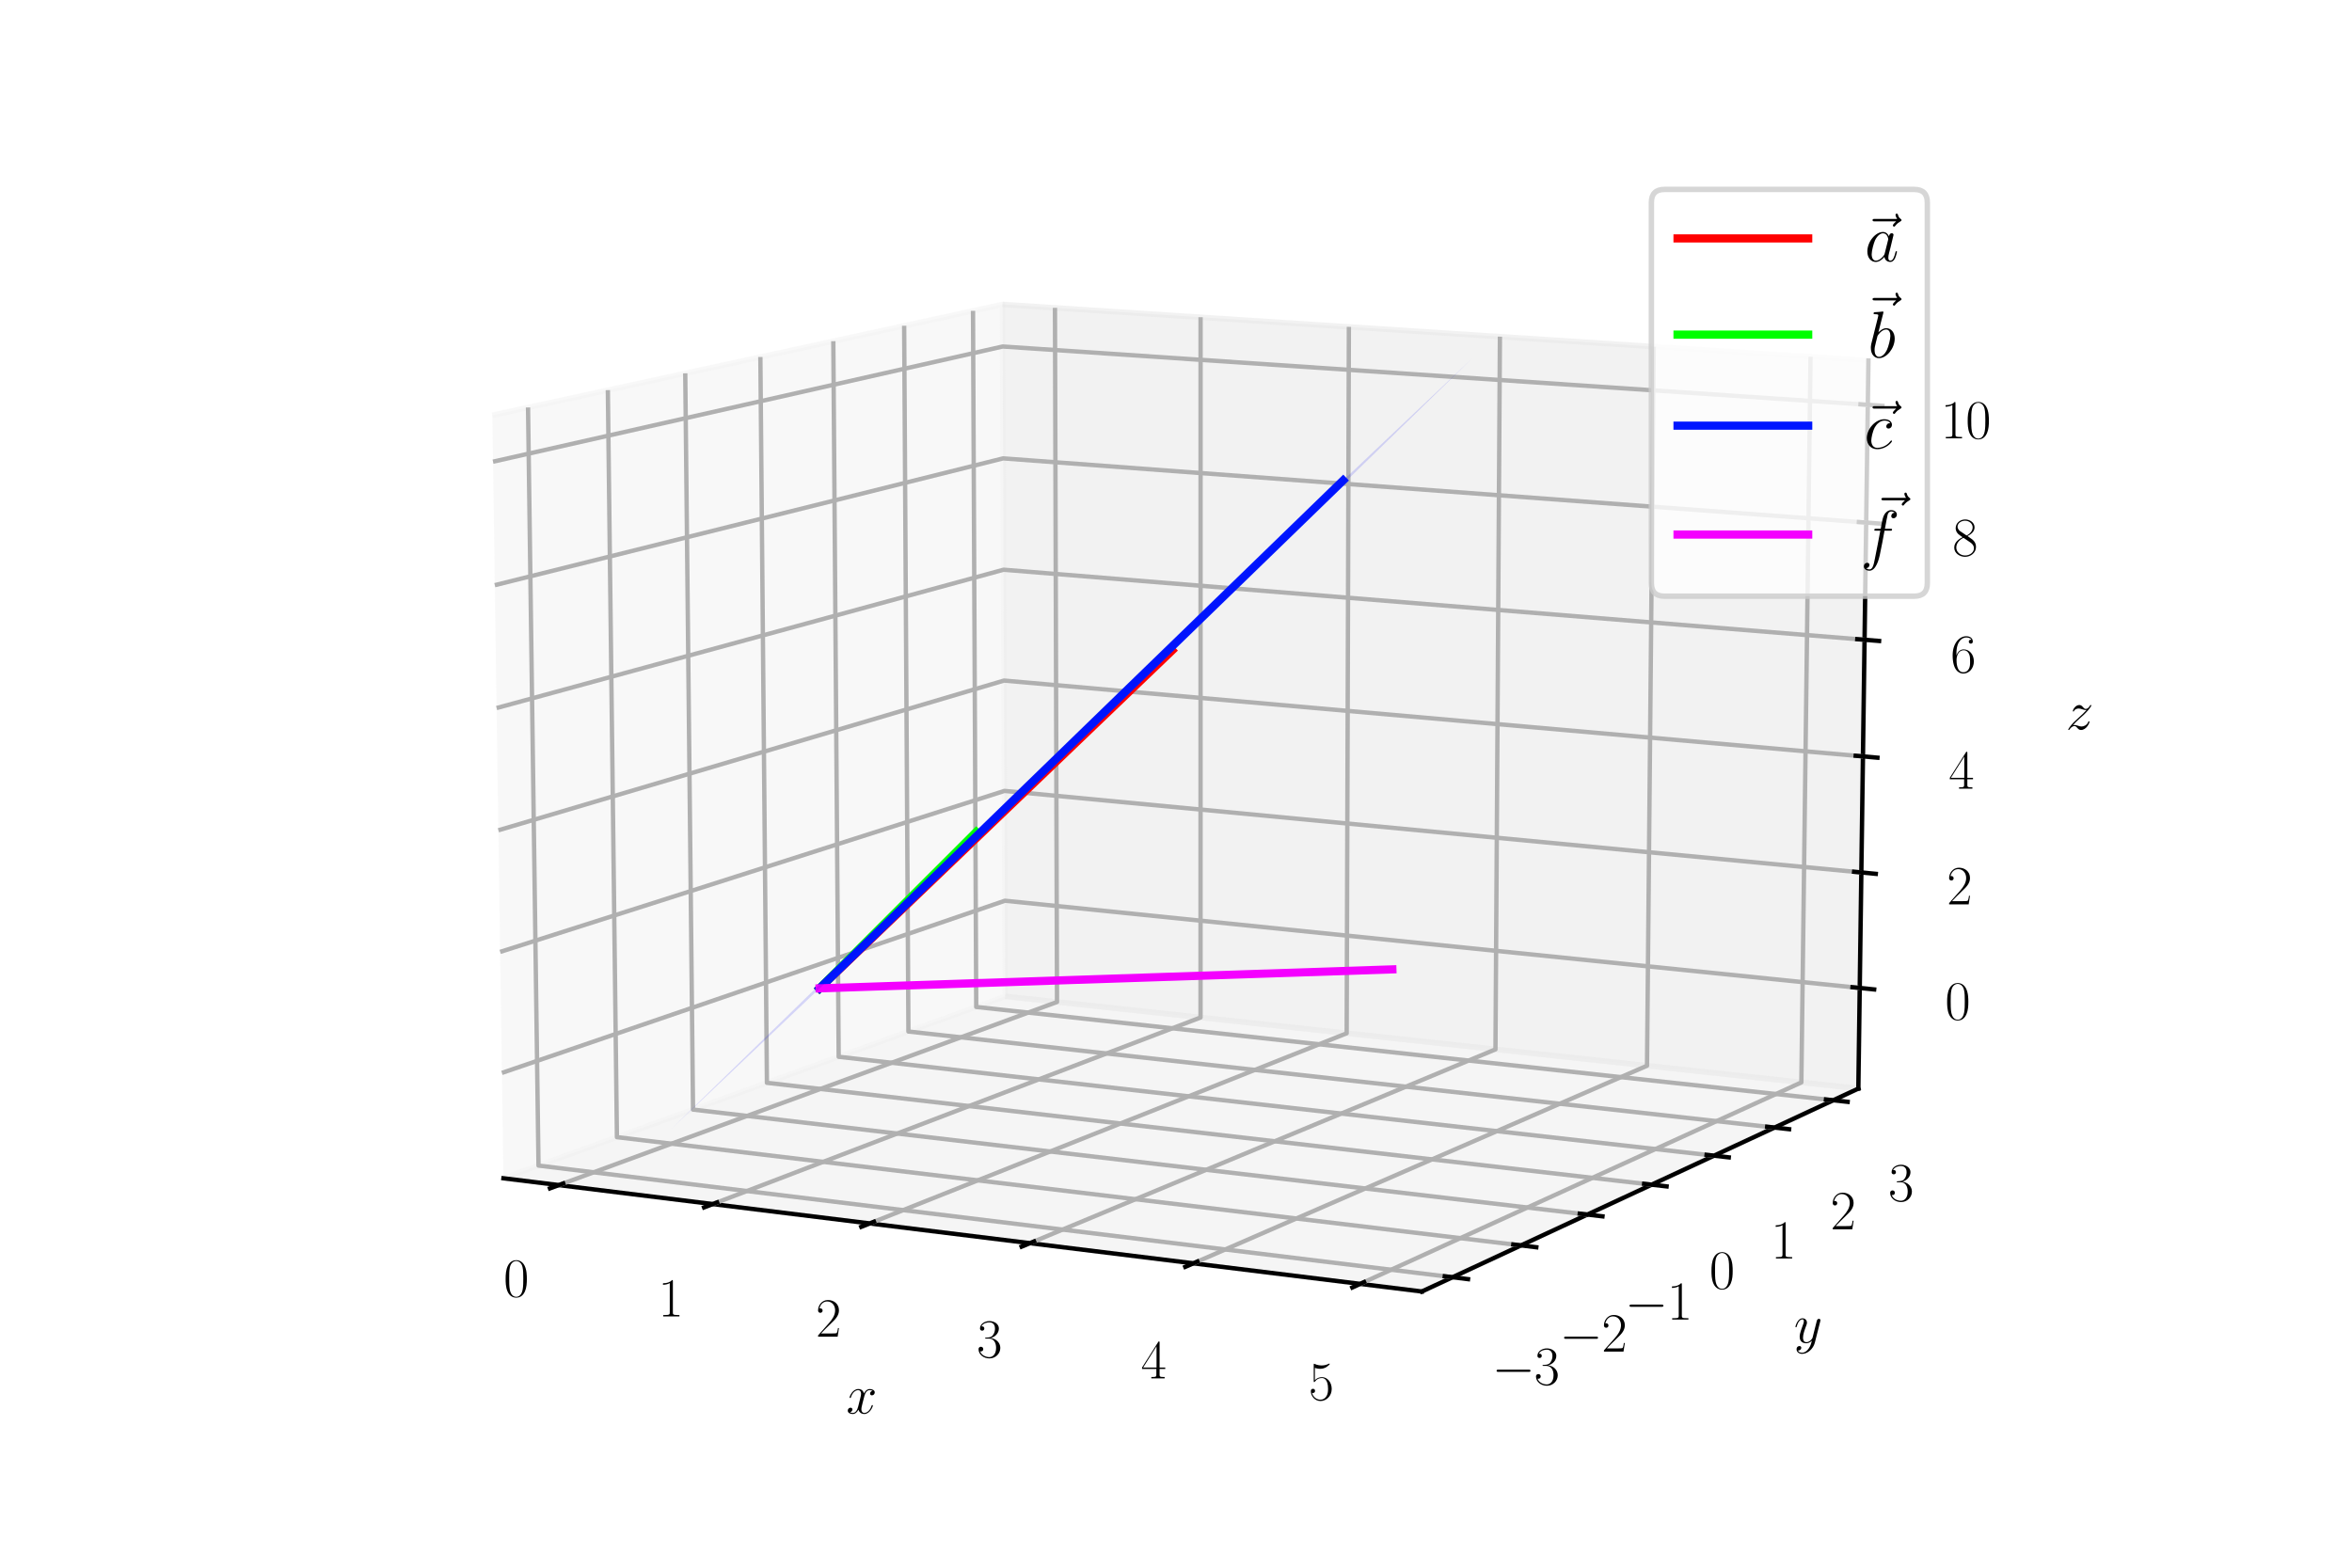 <?xml version="1.0" encoding="utf-8" standalone="no"?>
<!DOCTYPE svg PUBLIC "-//W3C//DTD SVG 1.1//EN"
  "http://www.w3.org/Graphics/SVG/1.1/DTD/svg11.dtd">
<svg xmlns:xlink="http://www.w3.org/1999/xlink" width="432pt" height="288pt" viewBox="0 0 432 288" xmlns="http://www.w3.org/2000/svg" version="1.1">
 <defs>
  <style type="text/css">*{stroke-linejoin: round; stroke-linecap: butt}</style>
 </defs>
 <g id="figure_1">
  <g id="patch_1">
   <path d="M 0 288 
L 432 288 
L 432 0 
L 0 0 
z
" style="fill: #ffffff"/>
  </g>
  <g id="patch_2">
   <path d="M 72 288 
L 360 288 
L 360 0 
L 72 0 
z
" style="fill: #ffffff"/>
  </g>
  <g id="pane3d_1">
   <g id="patch_3">
    <path d="M 92.471 216.462 
L 184.645 183.051 
L 184.135 55.925 
L 90.43 76.277 
" style="fill: #f2f2f2; opacity: 0.5; stroke: #f2f2f2; stroke-linejoin: miter"/>
   </g>
  </g>
  <g id="pane3d_2">
   <g id="patch_4">
    <path d="M 184.645 183.051 
L 341.328 199.982 
L 343.18 66.231 
L 184.135 55.925 
" style="fill: #e6e6e6; opacity: 0.5; stroke: #e6e6e6; stroke-linejoin: miter"/>
   </g>
  </g>
  <g id="pane3d_3">
   <g id="patch_5">
    <path d="M 92.471 216.462 
L 261.158 237.261 
L 341.328 199.982 
L 184.645 183.051 
" style="fill: #ececec; opacity: 0.5; stroke: #ececec; stroke-linejoin: miter"/>
   </g>
  </g>
  <g id="axis3d_1">
   <g id="line2d_1">
    <path d="M 92.471 216.462 
L 261.158 237.261 
" style="fill: none; stroke: #000000; stroke-width: 0.8; stroke-linecap: square"/>
   </g>
   <g id="text_1">
    <!-- $x$ -->
    <g transform="translate(155.425 259.667)scale(0.1 -0.1)">
     <defs>
      <path id="CMMI12-78" d="M 3034 2606 
C 2829 2567 2752 2414 2752 2293 
C 2752 2139 2874 2088 2963 2088 
C 3155 2088 3290 2254 3290 2427 
C 3290 2695 2982 2816 2714 2816 
C 2323 2816 2106 2433 2048 2312 
C 1901 2816 1504 2816 1389 2816 
C 736 2816 390 1980 390 1839 
C 390 1814 416 1782 461 1782 
C 512 1782 525 1820 538 1846 
C 755 2555 1184 2689 1370 2689 
C 1658 2689 1715 2420 1715 2267 
C 1715 2127 1677 1980 1600 1673 
L 1382 798 
C 1286 415 1101 64 762 64 
C 730 64 570 64 435 147 
C 666 192 717 383 717 460 
C 717 588 621 664 499 664 
C 346 664 179 530 179 326 
C 179 57 480 -64 755 -64 
C 1062 -64 1280 179 1414 441 
C 1517 64 1837 -64 2074 -64 
C 2726 -64 3072 773 3072 913 
C 3072 945 3046 971 3008 971 
C 2950 971 2944 939 2925 888 
C 2752 326 2381 64 2093 64 
C 1869 64 1747 230 1747 492 
C 1747 632 1773 734 1875 1156 
L 2099 2024 
C 2195 2408 2413 2689 2707 2689 
C 2720 2689 2899 2689 3034 2606 
z
" transform="scale(0.016)"/>
     </defs>
     <use xlink:href="#CMMI12-78" transform="scale(0.996)"/>
    </g>
   </g>
   <g id="Line3DCollection_1">
    <path d="M 102.641 217.716 
L 194.142 184.077 
L 193.768 56.55 
" style="fill: none; stroke: #b0b0b0; stroke-width: 0.8"/>
    <path d="M 130.913 221.202 
L 220.507 186.926 
L 220.516 58.283 
" style="fill: none; stroke: #b0b0b0; stroke-width: 0.8"/>
    <path d="M 159.75 224.758 
L 247.348 189.827 
L 247.754 60.048 
" style="fill: none; stroke: #b0b0b0; stroke-width: 0.8"/>
    <path d="M 189.17 228.385 
L 274.679 192.78 
L 275.496 61.845 
" style="fill: none; stroke: #b0b0b0; stroke-width: 0.8"/>
    <path d="M 219.19 232.087 
L 302.512 195.787 
L 303.756 63.676 
" style="fill: none; stroke: #b0b0b0; stroke-width: 0.8"/>
    <path d="M 249.83 235.864 
L 330.861 198.851 
L 332.548 65.542 
" style="fill: none; stroke: #b0b0b0; stroke-width: 0.8"/>
   </g>
   <g id="xtick_1">
    <g id="line2d_2">
     <path d="M 103.449 217.419 
L 101.019 218.312 
" style="fill: none; stroke: #000000; stroke-width: 0.8; stroke-linecap: square"/>
    </g>
    <g id="text_2">
     <!-- $\mathdefault{0}$ -->
     <g transform="translate(92.483 238.194)scale(0.1 -0.1)">
      <defs>
       <path id="CMR17-30" d="M 2688 2025 
C 2688 2416 2682 3080 2413 3591 
C 2176 4039 1798 4198 1466 4198 
C 1158 4198 768 4058 525 3597 
C 269 3118 243 2524 243 2025 
C 243 1661 250 1106 448 619 
C 723 -39 1216 -128 1466 -128 
C 1760 -128 2208 -7 2470 600 
C 2662 1042 2688 1559 2688 2025 
z
M 1466 -26 
C 1056 -26 813 325 723 812 
C 653 1188 653 1738 653 2096 
C 653 2588 653 2997 736 3387 
C 858 3929 1216 4096 1466 4096 
C 1728 4096 2067 3923 2189 3400 
C 2272 3036 2278 2607 2278 2096 
C 2278 1680 2278 1169 2202 792 
C 2067 95 1690 -26 1466 -26 
z
" transform="scale(0.016)"/>
      </defs>
      <use xlink:href="#CMR17-30" transform="scale(0.996)"/>
     </g>
    </g>
   </g>
   <g id="xtick_2">
    <g id="line2d_3">
     <path d="M 131.705 220.899 
L 129.324 221.81 
" style="fill: none; stroke: #000000; stroke-width: 0.8; stroke-linecap: square"/>
    </g>
    <g id="text_3">
     <!-- $\mathdefault{1}$ -->
     <g transform="translate(120.877 241.839)scale(0.1 -0.1)">
      <defs>
       <path id="CMR17-31" d="M 1702 4058 
C 1702 4192 1696 4192 1606 4192 
C 1357 3916 979 3827 621 3827 
C 602 3827 570 3827 563 3808 
C 557 3795 557 3782 557 3648 
C 755 3648 1088 3686 1344 3839 
L 1344 461 
C 1344 236 1331 160 781 160 
L 589 160 
L 589 0 
C 896 0 1216 0 1523 0 
C 1830 0 2150 0 2458 0 
L 2458 160 
L 2266 160 
C 1715 160 1702 230 1702 458 
L 1702 4058 
z
" transform="scale(0.016)"/>
      </defs>
      <use xlink:href="#CMR17-31" transform="scale(0.996)"/>
     </g>
    </g>
   </g>
   <g id="xtick_3">
    <g id="line2d_4">
     <path d="M 160.526 224.448 
L 158.195 225.378 
" style="fill: none; stroke: #000000; stroke-width: 0.8; stroke-linecap: square"/>
    </g>
    <g id="text_4">
     <!-- $\mathdefault{2}$ -->
     <g transform="translate(149.842 245.558)scale(0.1 -0.1)">
      <defs>
       <path id="CMR17-32" d="M 2669 989 
L 2554 989 
C 2490 536 2438 459 2413 420 
C 2381 369 1920 369 1830 369 
L 602 369 
C 832 619 1280 1072 1824 1597 
C 2214 1967 2669 2402 2669 3035 
C 2669 3790 2067 4224 1395 4224 
C 691 4224 262 3604 262 3030 
C 262 2780 448 2748 525 2748 
C 589 2748 781 2787 781 3010 
C 781 3207 614 3264 525 3264 
C 486 3264 448 3258 422 3245 
C 544 3790 915 4058 1306 4058 
C 1862 4058 2227 3617 2227 3035 
C 2227 2479 1901 2000 1536 1584 
L 262 146 
L 262 0 
L 2515 0 
L 2669 989 
z
" transform="scale(0.016)"/>
      </defs>
      <use xlink:href="#CMR17-32" transform="scale(0.996)"/>
     </g>
    </g>
   </g>
   <g id="xtick_4">
    <g id="line2d_5">
     <path d="M 189.928 228.07 
L 187.65 229.018 
" style="fill: none; stroke: #000000; stroke-width: 0.8; stroke-linecap: square"/>
    </g>
    <g id="text_5">
     <!-- $\mathdefault{3}$ -->
     <g transform="translate(179.397 249.353)scale(0.1 -0.1)">
      <defs>
       <path id="CMR17-33" d="M 1414 2157 
C 1984 2157 2234 1662 2234 1090 
C 2234 320 1824 25 1453 25 
C 1114 25 563 194 390 693 
C 422 680 454 680 486 680 
C 640 680 755 782 755 948 
C 755 1133 614 1216 486 1216 
C 378 1216 211 1165 211 926 
C 211 335 787 -128 1466 -128 
C 2176 -128 2720 430 2720 1085 
C 2720 1707 2208 2157 1600 2227 
C 2086 2328 2554 2756 2554 3329 
C 2554 3820 2048 4179 1472 4179 
C 890 4179 378 3829 378 3329 
C 378 3110 544 3072 627 3072 
C 762 3072 877 3155 877 3321 
C 877 3486 762 3569 627 3569 
C 602 3569 570 3569 544 3557 
C 730 3959 1235 4032 1459 4032 
C 1683 4032 2106 3925 2106 3320 
C 2106 3143 2080 2828 1862 2550 
C 1670 2304 1453 2304 1242 2284 
C 1210 2284 1062 2269 1037 2269 
C 992 2263 966 2257 966 2208 
C 966 2163 973 2157 1101 2157 
L 1414 2157 
z
" transform="scale(0.016)"/>
      </defs>
      <use xlink:href="#CMR17-33" transform="scale(0.996)"/>
     </g>
    </g>
   </g>
   <g id="xtick_5">
    <g id="line2d_6">
     <path d="M 219.93 231.765 
L 217.708 232.732 
" style="fill: none; stroke: #000000; stroke-width: 0.8; stroke-linecap: square"/>
    </g>
    <g id="text_6">
     <!-- $\mathdefault{4}$ -->
     <g transform="translate(209.559 253.225)scale(0.1 -0.1)">
      <defs>
       <path id="CMR17-34" d="M 2150 4122 
C 2150 4256 2144 4256 2029 4256 
L 128 1254 
L 128 1088 
L 1779 1088 
L 1779 457 
C 1779 224 1766 160 1318 160 
L 1197 160 
L 1197 0 
C 1402 0 1747 0 1965 0 
C 2182 0 2528 0 2733 0 
L 2733 160 
L 2611 160 
C 2163 160 2150 224 2150 457 
L 2150 1088 
L 2803 1088 
L 2803 1254 
L 2150 1254 
L 2150 4122 
z
M 1798 3703 
L 1798 1254 
L 256 1254 
L 1798 3703 
z
" transform="scale(0.016)"/>
      </defs>
      <use xlink:href="#CMR17-34" transform="scale(0.996)"/>
     </g>
    </g>
   </g>
   <g id="xtick_6">
    <g id="line2d_7">
     <path d="M 250.549 235.536 
L 248.387 236.523 
" style="fill: none; stroke: #000000; stroke-width: 0.8; stroke-linecap: square"/>
    </g>
    <g id="text_7">
     <!-- $\mathdefault{5}$ -->
     <g transform="translate(240.348 257.178)scale(0.1 -0.1)">
      <defs>
       <path id="CMR17-35" d="M 730 3692 
C 794 3666 1056 3584 1325 3584 
C 1920 3584 2246 3911 2432 4100 
C 2432 4157 2432 4192 2394 4192 
C 2387 4192 2374 4192 2323 4163 
C 2099 4058 1837 3973 1517 3973 
C 1325 3973 1037 3999 723 4139 
C 653 4171 640 4171 634 4171 
C 602 4171 595 4164 595 4037 
L 595 2203 
C 595 2089 595 2057 659 2057 
C 691 2057 704 2070 736 2114 
C 941 2401 1222 2522 1542 2522 
C 1766 2522 2246 2382 2246 1289 
C 2246 1085 2246 715 2054 421 
C 1894 159 1645 25 1370 25 
C 947 25 518 320 403 814 
C 429 807 480 795 506 795 
C 589 795 749 840 749 1038 
C 749 1210 627 1280 506 1280 
C 358 1280 262 1190 262 1011 
C 262 454 704 -128 1382 -128 
C 2042 -128 2669 440 2669 1264 
C 2669 2030 2170 2624 1549 2624 
C 1222 2624 947 2503 730 2274 
L 730 3692 
z
" transform="scale(0.016)"/>
      </defs>
      <use xlink:href="#CMR17-35" transform="scale(0.996)"/>
     </g>
    </g>
   </g>
  </g>
  <g id="axis3d_2">
   <g id="line2d_8">
    <path d="M 341.328 199.982 
L 261.158 237.261 
" style="fill: none; stroke: #000000; stroke-width: 0.8; stroke-linecap: square"/>
   </g>
   <g id="text_8">
    <!-- $y$ -->
    <g transform="translate(329.493 246.67)scale(0.1 -0.1)">
     <defs>
      <path id="CMMI12-79" d="M 1683 -700 
C 1510 -939 1261 -1152 947 -1152 
C 870 -1152 563 -1152 467 -889 
C 486 -895 518 -895 531 -895 
C 723 -895 851 -729 851 -582 
C 851 -435 730 -384 634 -384 
C 531 -384 307 -458 307 -759 
C 307 -1071 582 -1286 947 -1286 
C 1587 -1286 2234 -700 2413 6 
L 3040 2485 
C 3046 2517 3059 2556 3059 2594 
C 3059 2689 2982 2753 2886 2753 
C 2829 2753 2694 2727 2643 2535 
L 2170 658 
C 2138 543 2138 530 2086 460 
C 1958 281 1747 64 1440 64 
C 1082 64 1050 415 1050 588 
C 1050 952 1222 1443 1395 1903 
C 1466 2088 1504 2178 1504 2305 
C 1504 2574 1312 2816 998 2816 
C 410 2816 173 1890 173 1839 
C 173 1814 198 1782 243 1782 
C 301 1782 307 1807 333 1897 
C 486 2433 730 2689 979 2689 
C 1037 2689 1146 2689 1146 2478 
C 1146 2312 1075 2127 979 1884 
C 666 1047 666 837 666 683 
C 666 77 1101 -64 1421 -64 
C 1606 -64 1837 -6 2061 230 
L 2067 224 
C 1971 -147 1907 -392 1683 -700 
z
" transform="scale(0.016)"/>
     </defs>
     <use xlink:href="#CMMI12-79" transform="scale(0.996)"/>
    </g>
   </g>
   <g id="Line3DCollection_2">
    <path d="M 96.986 74.853 
L 98.91 214.128 
L 266.788 234.643 
" style="fill: none; stroke: #b0b0b0; stroke-width: 0.8"/>
    <path d="M 111.644 71.67 
L 113.313 208.907 
L 279.365 228.795 
" style="fill: none; stroke: #b0b0b0; stroke-width: 0.8"/>
    <path d="M 125.862 68.582 
L 127.291 203.841 
L 291.549 223.129 
" style="fill: none; stroke: #b0b0b0; stroke-width: 0.8"/>
    <path d="M 139.66 65.585 
L 140.862 198.922 
L 303.359 217.637 
" style="fill: none; stroke: #b0b0b0; stroke-width: 0.8"/>
    <path d="M 153.057 62.675 
L 154.044 194.143 
L 314.812 212.312 
" style="fill: none; stroke: #b0b0b0; stroke-width: 0.8"/>
    <path d="M 166.07 59.849 
L 166.853 189.5 
L 325.923 207.145 
" style="fill: none; stroke: #b0b0b0; stroke-width: 0.8"/>
    <path d="M 178.715 57.103 
L 179.306 184.987 
L 336.708 202.13 
" style="fill: none; stroke: #b0b0b0; stroke-width: 0.8"/>
   </g>
   <g id="xtick_7">
    <g id="line2d_9">
     <path d="M 265.367 234.469 
L 269.635 234.991 
" style="fill: none; stroke: #000000; stroke-width: 0.8; stroke-linecap: square"/>
    </g>
    <g id="text_9">
     <!-- $\mathdefault{−3}$ -->
     <g transform="translate(274.036 254.371)scale(0.1 -0.1)">
      <defs>
       <path id="CMSY10-0" d="M 4218 1472 
C 4326 1472 4442 1472 4442 1600 
C 4442 1728 4326 1728 4218 1728 
L 755 1728 
C 646 1728 531 1728 531 1600 
C 531 1472 646 1472 755 1472 
L 4218 1472 
z
" transform="scale(0.016)"/>
      </defs>
      <use xlink:href="#CMSY10-0" transform="scale(0.996)"/>
      <use xlink:href="#CMR17-33" transform="translate(77.487 0)scale(0.996)"/>
     </g>
    </g>
   </g>
   <g id="xtick_8">
    <g id="line2d_10">
     <path d="M 277.96 228.626 
L 282.178 229.132 
" style="fill: none; stroke: #000000; stroke-width: 0.8; stroke-linecap: square"/>
    </g>
    <g id="text_10">
     <!-- $\mathdefault{−2}$ -->
     <g transform="translate(286.437 248.301)scale(0.1 -0.1)">
      <use xlink:href="#CMSY10-0" transform="scale(0.996)"/>
      <use xlink:href="#CMR17-32" transform="translate(77.487 0)scale(0.996)"/>
     </g>
    </g>
   </g>
   <g id="xtick_9">
    <g id="line2d_11">
     <path d="M 290.161 222.966 
L 294.33 223.455 
" style="fill: none; stroke: #000000; stroke-width: 0.8; stroke-linecap: square"/>
    </g>
    <g id="text_11">
     <!-- $\mathdefault{−1}$ -->
     <g transform="translate(298.449 242.42)scale(0.1 -0.1)">
      <use xlink:href="#CMSY10-0" transform="scale(0.996)"/>
      <use xlink:href="#CMR17-31" transform="translate(77.487 0)scale(0.996)"/>
     </g>
    </g>
   </g>
   <g id="xtick_10">
    <g id="line2d_12">
     <path d="M 301.987 217.479 
L 306.108 217.954 
" style="fill: none; stroke: #000000; stroke-width: 0.8; stroke-linecap: square"/>
    </g>
    <g id="text_12">
     <!-- $\mathdefault{0}$ -->
     <g transform="translate(313.966 236.721)scale(0.1 -0.1)">
      <use xlink:href="#CMR17-30" transform="scale(0.996)"/>
     </g>
    </g>
   </g>
   <g id="xtick_11">
    <g id="line2d_13">
     <path d="M 313.455 212.158 
L 317.529 212.619 
" style="fill: none; stroke: #000000; stroke-width: 0.8; stroke-linecap: square"/>
    </g>
    <g id="text_13">
     <!-- $\mathdefault{1}$ -->
     <g transform="translate(325.255 231.194)scale(0.1 -0.1)">
      <use xlink:href="#CMR17-31" transform="scale(0.996)"/>
     </g>
    </g>
   </g>
   <g id="xtick_12">
    <g id="line2d_14">
     <path d="M 324.582 206.996 
L 328.61 207.443 
" style="fill: none; stroke: #000000; stroke-width: 0.8; stroke-linecap: square"/>
    </g>
    <g id="text_14">
     <!-- $\mathdefault{2}$ -->
     <g transform="translate(336.206 225.833)scale(0.1 -0.1)">
      <use xlink:href="#CMR17-32" transform="scale(0.996)"/>
     </g>
    </g>
   </g>
   <g id="xtick_13">
    <g id="line2d_15">
     <path d="M 335.382 201.985 
L 339.364 202.419 
" style="fill: none; stroke: #000000; stroke-width: 0.8; stroke-linecap: square"/>
    </g>
    <g id="text_15">
     <!-- $\mathdefault{3}$ -->
     <g transform="translate(346.835 220.63)scale(0.1 -0.1)">
      <use xlink:href="#CMR17-33" transform="scale(0.996)"/>
     </g>
    </g>
   </g>
  </g>
  <g id="axis3d_3">
   <g id="line2d_16">
    <path d="M 341.328 199.982 
L 343.18 66.231 
" style="fill: none; stroke: #000000; stroke-width: 0.8; stroke-linecap: square"/>
   </g>
   <g id="text_16">
    <!-- $z$ -->
    <g transform="translate(379.439 134.006)scale(0.1 -0.1)">
     <defs>
      <path id="CMMI12-7a" d="M 813 486 
C 1088 803 1312 1004 1632 1296 
C 2016 1632 2182 1793 2272 1891 
C 2720 2338 2944 2713 2944 2764 
C 2944 2816 2893 2816 2880 2816 
C 2835 2816 2822 2793 2790 2750 
C 2630 2494 2477 2367 2310 2367 
C 2176 2367 2106 2421 1984 2565 
C 1850 2715 1741 2816 1555 2816 
C 1088 2816 806 2257 806 2128 
C 806 2108 813 2068 870 2068 
C 922 2068 928 2091 947 2133 
C 1056 2372 1363 2414 1485 2414 
C 1619 2414 1747 2376 1882 2327 
C 2125 2240 2227 2240 2291 2240 
C 2336 2240 2362 2240 2394 2246 
C 2182 1994 1837 1683 1549 1418 
L 902 816 
C 512 415 275 33 275 -12 
C 275 -51 307 -64 346 -64 
C 384 -64 390 -57 435 14 
C 538 163 742 384 979 384 
C 1114 384 1178 342 1306 193 
C 1427 61 1536 -64 1741 -64 
C 2368 -64 2726 732 2726 876 
C 2726 903 2720 942 2656 942 
C 2605 942 2598 917 2579 855 
C 2438 488 2061 338 1811 338 
C 1677 338 1549 376 1414 425 
C 1158 512 1088 512 1005 512 
C 941 512 870 512 813 486 
z
" transform="scale(0.016)"/>
     </defs>
     <use xlink:href="#CMMI12-7a" transform="scale(0.996)"/>
    </g>
   </g>
   <g id="Line3DCollection_3">
    <path d="M 341.584 181.499 
L 184.575 165.472 
L 92.189 197.103 
" style="fill: none; stroke: #b0b0b0; stroke-width: 0.8"/>
    <path d="M 341.878 160.28 
L 184.494 145.296 
L 91.865 174.873 
" style="fill: none; stroke: #b0b0b0; stroke-width: 0.8"/>
    <path d="M 342.173 138.959 
L 184.412 125.027 
L 91.54 152.53 
" style="fill: none; stroke: #b0b0b0; stroke-width: 0.8"/>
    <path d="M 342.47 117.534 
L 184.331 104.664 
L 91.213 130.073 
" style="fill: none; stroke: #b0b0b0; stroke-width: 0.8"/>
    <path d="M 342.768 96.005 
L 184.249 84.208 
L 90.884 107.502 
" style="fill: none; stroke: #b0b0b0; stroke-width: 0.8"/>
    <path d="M 343.067 74.371 
L 184.166 63.657 
L 90.554 84.815 
" style="fill: none; stroke: #b0b0b0; stroke-width: 0.8"/>
   </g>
   <g id="xtick_14">
    <g id="line2d_17">
     <path d="M 340.261 181.364 
L 344.232 181.769 
" style="fill: none; stroke: #000000; stroke-width: 0.8; stroke-linecap: square"/>
    </g>
    <g id="text_17">
     <!-- $\mathdefault{0}$ -->
     <g transform="translate(357.248 187.282)scale(0.1 -0.1)">
      <use xlink:href="#CMR17-30" transform="scale(0.996)"/>
     </g>
    </g>
   </g>
   <g id="xtick_15">
    <g id="line2d_18">
     <path d="M 340.552 160.154 
L 344.533 160.533 
" style="fill: none; stroke: #000000; stroke-width: 0.8; stroke-linecap: square"/>
    </g>
    <g id="text_18">
     <!-- $\mathdefault{2}$ -->
     <g transform="translate(357.584 166.137)scale(0.1 -0.1)">
      <use xlink:href="#CMR17-32" transform="scale(0.996)"/>
     </g>
    </g>
   </g>
   <g id="xtick_16">
    <g id="line2d_19">
     <path d="M 340.844 138.841 
L 344.835 139.194 
" style="fill: none; stroke: #000000; stroke-width: 0.8; stroke-linecap: square"/>
    </g>
    <g id="text_19">
     <!-- $\mathdefault{4}$ -->
     <g transform="translate(357.922 144.89)scale(0.1 -0.1)">
      <use xlink:href="#CMR17-34" transform="scale(0.996)"/>
     </g>
    </g>
   </g>
   <g id="xtick_17">
    <g id="line2d_20">
     <path d="M 341.137 117.425 
L 345.138 117.751 
" style="fill: none; stroke: #000000; stroke-width: 0.8; stroke-linecap: square"/>
    </g>
    <g id="text_20">
     <!-- $\mathdefault{6}$ -->
     <g transform="translate(358.262 123.54)scale(0.1 -0.1)">
      <defs>
       <path id="CMR17-36" d="M 678 2176 
C 678 3690 1395 4032 1811 4032 
C 1946 4032 2272 4009 2400 3776 
C 2298 3776 2106 3776 2106 3553 
C 2106 3381 2246 3323 2336 3323 
C 2394 3323 2566 3348 2566 3560 
C 2566 3954 2246 4179 1805 4179 
C 1043 4179 243 3390 243 1984 
C 243 253 966 -128 1478 -128 
C 2099 -128 2688 427 2688 1283 
C 2688 2081 2170 2662 1517 2662 
C 1126 2662 838 2407 678 1960 
L 678 2176 
z
M 1478 25 
C 691 25 691 1200 691 1436 
C 691 1896 909 2560 1504 2560 
C 1613 2560 1926 2560 2138 2120 
C 2253 1870 2253 1609 2253 1289 
C 2253 944 2253 690 2118 434 
C 1978 171 1773 25 1478 25 
z
" transform="scale(0.016)"/>
      </defs>
      <use xlink:href="#CMR17-36" transform="scale(0.996)"/>
     </g>
    </g>
   </g>
   <g id="xtick_18">
    <g id="line2d_21">
     <path d="M 341.432 95.905 
L 345.443 96.204 
" style="fill: none; stroke: #000000; stroke-width: 0.8; stroke-linecap: square"/>
    </g>
    <g id="text_21">
     <!-- $\mathdefault{8}$ -->
     <g transform="translate(358.604 102.087)scale(0.1 -0.1)">
      <defs>
       <path id="CMR17-38" d="M 1741 2264 
C 2144 2467 2554 2773 2554 3263 
C 2554 3841 1990 4179 1472 4179 
C 890 4179 378 3759 378 3180 
C 378 3021 416 2747 666 2505 
C 730 2442 998 2251 1171 2130 
C 883 1983 211 1634 211 934 
C 211 279 838 -128 1459 -128 
C 2144 -128 2720 362 2720 1010 
C 2720 1590 2330 1857 2074 2029 
L 1741 2264 
z
M 902 2822 
C 851 2854 595 3051 595 3351 
C 595 3739 998 4032 1459 4032 
C 1965 4032 2336 3676 2336 3262 
C 2336 2669 1670 2331 1638 2331 
C 1632 2331 1626 2331 1574 2370 
L 902 2822 
z
M 2080 1519 
C 2176 1449 2483 1240 2483 851 
C 2483 381 2010 25 1472 25 
C 890 25 448 438 448 940 
C 448 1443 838 1862 1280 2060 
L 2080 1519 
z
" transform="scale(0.016)"/>
      </defs>
      <use xlink:href="#CMR17-38" transform="scale(0.996)"/>
     </g>
    </g>
   </g>
   <g id="xtick_19">
    <g id="line2d_22">
     <path d="M 341.728 74.28 
L 345.75 74.551 
" style="fill: none; stroke: #000000; stroke-width: 0.8; stroke-linecap: square"/>
    </g>
    <g id="text_22">
     <!-- $\mathdefault{10}$ -->
     <g transform="translate(356.456 80.529)scale(0.1 -0.1)">
      <use xlink:href="#CMR17-31" transform="scale(0.996)"/>
      <use xlink:href="#CMR17-30" transform="translate(45.69 0)scale(0.996)"/>
     </g>
    </g>
   </g>
  </g>
  <g id="axes_1">
   <g id="line2d_23">
    <path d="M 150.54 181.567 
L 215.287 119.493 
" clip-path="url(#p5959359824)" style="fill: none; stroke: #ff0000; stroke-width: 1.5; stroke-linecap: square"/>
   </g>
   <g id="line2d_24">
    <path d="M 150.54 181.567 
L 179.298 152.846 
" clip-path="url(#p5959359824)" style="fill: none; stroke: #00ff00; stroke-width: 1.5; stroke-linecap: square"/>
   </g>
   <g id="line2d_25">
    <path d="M 150.54 181.567 
L 246.703 88.257 
" clip-path="url(#p5959359824)" style="fill: none; stroke: #0016ff; stroke-width: 1.5; stroke-linecap: square"/>
   </g>
   <g id="line2d_26">
    <path d="M 150.54 181.567 
L 255.744 178.083 
" clip-path="url(#p5959359824)" style="fill: none; stroke: #f400ff; stroke-width: 1.5; stroke-linecap: square"/>
   </g>
   <g id="Poly3DCollection_1">
    <path d="M 182.55 151.208 
L 195.813 138.295 
L 201.912 132.514 
L 188.699 145.376 
z
" clip-path="url(#p5959359824)" style="fill: #0000f5; fill-opacity: 0.15"/>
    <path d="M 195.813 138.295 
L 209.241 125.223 
L 215.287 119.493 
L 201.912 132.514 
z
" clip-path="url(#p5959359824)" style="fill: #0000f5; fill-opacity: 0.15"/>
    <path d="M 176.319 157.117 
L 189.633 144.155 
L 195.813 138.295 
L 182.55 151.208 
z
" clip-path="url(#p5959359824)" style="fill: #0000f5; fill-opacity: 0.15"/>
    <path d="M 209.241 125.223 
L 222.835 111.988 
L 228.828 106.312 
L 215.287 119.493 
z
" clip-path="url(#p5959359824)" style="fill: #0000f5; fill-opacity: 0.15"/>
    <path d="M 189.633 144.155 
L 203.112 131.031 
L 209.241 125.223 
L 195.813 138.295 
z
" clip-path="url(#p5959359824)" style="fill: #0000f5; fill-opacity: 0.15"/>
    <path d="M 170.004 163.106 
L 183.369 150.094 
L 189.633 144.155 
L 176.319 157.117 
z
" clip-path="url(#p5959359824)" style="fill: #0000f5; fill-opacity: 0.15"/>
    <path d="M 222.835 111.988 
L 236.6 98.588 
L 242.537 92.966 
L 228.828 106.312 
z
" clip-path="url(#p5959359824)" style="fill: #0000f5; fill-opacity: 0.15"/>
    <path d="M 203.112 131.031 
L 216.761 117.742 
L 222.835 111.988 
L 209.241 125.223 
z
" clip-path="url(#p5959359824)" style="fill: #0000f5; fill-opacity: 0.15"/>
    <path d="M 183.369 150.094 
L 196.901 136.918 
L 203.112 131.031 
L 189.633 144.155 
z
" clip-path="url(#p5959359824)" style="fill: #0000f5; fill-opacity: 0.15"/>
    <path d="M 163.604 169.177 
L 177.019 156.113 
L 183.369 150.094 
L 170.004 163.106 
z
" clip-path="url(#p5959359824)" style="fill: #0000f5; fill-opacity: 0.15"/>
    <path d="M 236.6 98.588 
L 250.538 85.018 
L 256.418 79.453 
L 242.537 92.966 
z
" clip-path="url(#p5959359824)" style="fill: #0000f5; fill-opacity: 0.15"/>
    <path d="M 216.761 117.742 
L 230.582 104.286 
L 236.6 98.588 
L 222.835 111.988 
z
" clip-path="url(#p5959359824)" style="fill: #0000f5; fill-opacity: 0.15"/>
    <path d="M 196.901 136.918 
L 210.604 123.575 
L 216.761 117.742 
L 203.112 131.031 
z
" clip-path="url(#p5959359824)" style="fill: #0000f5; fill-opacity: 0.15"/>
    <path d="M 177.019 156.113 
L 190.604 142.885 
L 196.901 136.918 
L 183.369 150.094 
z
" clip-path="url(#p5959359824)" style="fill: #0000f5; fill-opacity: 0.15"/>
    <path d="M 157.117 175.329 
L 170.583 162.215 
L 177.019 156.113 
L 163.604 169.177 
z
" clip-path="url(#p5959359824)" style="fill: #0000f5; fill-opacity: 0.15"/>
    <path d="M 250.538 85.018 
L 264.654 71.276 
L 270.474 65.77 
L 256.418 79.453 
z
" clip-path="url(#p5959359824)" style="fill: #0000f5; fill-opacity: 0.15"/>
    <path d="M 230.582 104.286 
L 244.578 90.659 
L 250.538 85.018 
L 236.6 98.588 
z
" clip-path="url(#p5959359824)" style="fill: #0000f5; fill-opacity: 0.15"/>
    <path d="M 210.604 123.575 
L 224.481 110.063 
L 230.582 104.286 
L 216.761 117.742 
z
" clip-path="url(#p5959359824)" style="fill: #0000f5; fill-opacity: 0.15"/>
    <path d="M 190.604 142.885 
L 204.361 129.488 
L 210.604 123.575 
L 196.901 136.918 
z
" clip-path="url(#p5959359824)" style="fill: #0000f5; fill-opacity: 0.15"/>
    <path d="M 170.583 162.215 
L 184.22 148.934 
L 190.604 142.885 
L 177.019 156.113 
z
" clip-path="url(#p5959359824)" style="fill: #0000f5; fill-opacity: 0.15"/>
    <path d="M 150.54 181.567 
L 164.058 168.402 
L 170.583 162.215 
L 157.117 175.329 
z
" clip-path="url(#p5959359824)" style="fill: #0000f5; fill-opacity: 0.15"/>
    <path d="M 244.578 90.659 
L 258.753 76.858 
L 264.654 71.276 
L 250.538 85.018 
z
" clip-path="url(#p5959359824)" style="fill: #0000f5; fill-opacity: 0.15"/>
    <path d="M 224.481 110.063 
L 238.535 96.379 
L 244.578 90.659 
L 230.582 104.286 
z
" clip-path="url(#p5959359824)" style="fill: #0000f5; fill-opacity: 0.15"/>
    <path d="M 204.361 129.488 
L 218.295 115.921 
L 224.481 110.063 
L 210.604 123.575 
z
" clip-path="url(#p5959359824)" style="fill: #0000f5; fill-opacity: 0.15"/>
    <path d="M 184.22 148.934 
L 198.032 135.484 
L 204.361 129.488 
L 190.604 142.885 
z
" clip-path="url(#p5959359824)" style="fill: #0000f5; fill-opacity: 0.15"/>
    <path d="M 164.058 168.402 
L 177.748 155.068 
L 184.22 148.934 
L 170.583 162.215 
z
" clip-path="url(#p5959359824)" style="fill: #0000f5; fill-opacity: 0.15"/>
    <path d="M 143.873 187.89 
L 157.442 174.674 
L 164.058 168.402 
L 150.54 181.567 
z
" clip-path="url(#p5959359824)" style="fill: #0000f5; fill-opacity: 0.15"/>
    <path d="M 238.535 96.379 
L 252.77 82.518 
L 258.753 76.858 
L 244.578 90.659 
z
" clip-path="url(#p5959359824)" style="fill: #0000f5; fill-opacity: 0.15"/>
    <path d="M 218.295 115.921 
L 232.407 102.178 
L 238.535 96.379 
L 224.481 110.063 
z
" clip-path="url(#p5959359824)" style="fill: #0000f5; fill-opacity: 0.15"/>
    <path d="M 198.032 135.484 
L 212.022 121.86 
L 218.295 115.921 
L 204.361 129.488 
z
" clip-path="url(#p5959359824)" style="fill: #0000f5; fill-opacity: 0.15"/>
    <path d="M 177.748 155.068 
L 191.615 141.563 
L 198.032 135.484 
L 184.22 148.934 
z
" clip-path="url(#p5959359824)" style="fill: #0000f5; fill-opacity: 0.15"/>
    <path d="M 157.442 174.674 
L 171.185 161.288 
L 177.748 155.068 
L 164.058 168.402 
z
" clip-path="url(#p5959359824)" style="fill: #0000f5; fill-opacity: 0.15"/>
    <path d="M 137.113 194.301 
L 150.733 181.034 
L 157.442 174.674 
L 143.873 187.89 
z
" clip-path="url(#p5959359824)" style="fill: #0000f5; fill-opacity: 0.15"/>
    <path d="M 232.407 102.178 
L 246.703 88.257 
L 252.77 82.518 
L 238.535 96.379 
z
" clip-path="url(#p5959359824)" style="fill: #0000f5; fill-opacity: 0.15"/>
    <path d="M 212.022 121.86 
L 226.194 108.059 
L 232.407 102.178 
L 218.295 115.921 
z
" clip-path="url(#p5959359824)" style="fill: #0000f5; fill-opacity: 0.15"/>
    <path d="M 191.615 141.563 
L 205.662 127.882 
L 212.022 121.86 
L 198.032 135.484 
z
" clip-path="url(#p5959359824)" style="fill: #0000f5; fill-opacity: 0.15"/>
    <path d="M 171.185 161.288 
L 185.107 147.728 
L 191.615 141.563 
L 177.748 155.068 
z
" clip-path="url(#p5959359824)" style="fill: #0000f5; fill-opacity: 0.15"/>
    <path d="M 150.733 181.034 
L 164.53 167.595 
L 171.185 161.288 
L 157.442 174.674 
z
" clip-path="url(#p5959359824)" style="fill: #0000f5; fill-opacity: 0.15"/>
    <path d="M 130.258 200.803 
L 143.93 187.484 
L 150.733 181.034 
L 137.113 194.301 
z
" clip-path="url(#p5959359824)" style="fill: #0000f5; fill-opacity: 0.15"/>
    <path d="M 226.194 108.059 
L 240.55 94.078 
L 246.703 88.257 
L 232.407 102.178 
z
" clip-path="url(#p5959359824)" style="fill: #0000f5; fill-opacity: 0.15"/>
    <path d="M 205.662 127.882 
L 219.892 114.023 
L 226.194 108.059 
L 212.022 121.86 
z
" clip-path="url(#p5959359824)" style="fill: #0000f5; fill-opacity: 0.15"/>
    <path d="M 185.107 147.728 
L 199.211 133.99 
L 205.662 127.882 
L 191.615 141.563 
z
" clip-path="url(#p5959359824)" style="fill: #0000f5; fill-opacity: 0.15"/>
    <path d="M 164.53 167.595 
L 178.507 153.98 
L 185.107 147.728 
L 171.185 161.288 
z
" clip-path="url(#p5959359824)" style="fill: #0000f5; fill-opacity: 0.15"/>
    <path d="M 143.93 187.484 
L 157.78 173.992 
L 164.53 167.595 
L 150.733 181.034 
z
" clip-path="url(#p5959359824)" style="fill: #0000f5; fill-opacity: 0.15"/>
    <path d="M 123.307 207.395 
L 137.03 194.026 
L 143.93 187.484 
L 130.258 200.803 
z
" clip-path="url(#p5959359824)" style="fill: #0000f5; fill-opacity: 0.15"/>
    <path d="M 219.892 114.023 
L 234.309 99.982 
L 240.55 94.078 
L 226.194 108.059 
z
" clip-path="url(#p5959359824)" style="fill: #0000f5; fill-opacity: 0.15"/>
    <path d="M 199.211 133.99 
L 213.5 120.073 
L 219.892 114.023 
L 205.662 127.882 
z
" clip-path="url(#p5959359824)" style="fill: #0000f5; fill-opacity: 0.15"/>
    <path d="M 178.507 153.98 
L 192.668 140.186 
L 199.211 133.99 
L 185.107 147.728 
z
" clip-path="url(#p5959359824)" style="fill: #0000f5; fill-opacity: 0.15"/>
    <path d="M 157.78 173.992 
L 171.812 160.321 
L 178.507 153.98 
L 164.53 167.595 
z
" clip-path="url(#p5959359824)" style="fill: #0000f5; fill-opacity: 0.15"/>
    <path d="M 137.03 194.026 
L 150.933 180.48 
L 157.78 173.992 
L 143.93 187.484 
z
" clip-path="url(#p5959359824)" style="fill: #0000f5; fill-opacity: 0.15"/>
    <path d="M 213.5 120.073 
L 227.979 105.971 
L 234.309 99.982 
L 219.892 114.023 
z
" clip-path="url(#p5959359824)" style="fill: #0000f5; fill-opacity: 0.15"/>
    <path d="M 192.668 140.186 
L 207.017 126.209 
L 213.5 120.073 
L 199.211 133.99 
z
" clip-path="url(#p5959359824)" style="fill: #0000f5; fill-opacity: 0.15"/>
    <path d="M 171.812 160.321 
L 186.031 146.47 
L 192.668 140.186 
L 178.507 153.98 
z
" clip-path="url(#p5959359824)" style="fill: #0000f5; fill-opacity: 0.15"/>
    <path d="M 150.933 180.48 
L 165.022 166.754 
L 171.812 160.321 
L 157.78 173.992 
z
" clip-path="url(#p5959359824)" style="fill: #0000f5; fill-opacity: 0.15"/>
    <path d="M 207.017 126.209 
L 221.557 112.046 
L 227.979 105.971 
L 213.5 120.073 
z
" clip-path="url(#p5959359824)" style="fill: #0000f5; fill-opacity: 0.15"/>
    <path d="M 186.031 146.47 
L 200.439 132.434 
L 207.017 126.209 
L 192.668 140.186 
z
" clip-path="url(#p5959359824)" style="fill: #0000f5; fill-opacity: 0.15"/>
    <path d="M 165.022 166.754 
L 179.298 152.846 
L 186.031 146.47 
L 171.812 160.321 
z
" clip-path="url(#p5959359824)" style="fill: #0000f5; fill-opacity: 0.15"/>
    <path d="M 200.439 132.434 
L 215.041 118.209 
L 221.557 112.046 
L 207.017 126.209 
z
" clip-path="url(#p5959359824)" style="fill: #0000f5; fill-opacity: 0.15"/>
    <path d="M 179.298 152.846 
L 193.766 138.75 
L 200.439 132.434 
L 186.031 146.47 
z
" clip-path="url(#p5959359824)" style="fill: #0000f5; fill-opacity: 0.15"/>
    <path d="M 193.766 138.75 
L 208.43 124.464 
L 215.041 118.209 
L 200.439 132.434 
z
" clip-path="url(#p5959359824)" style="fill: #0000f5; fill-opacity: 0.15"/>
   </g>
   <g id="legend_1">
    <g id="patch_6">
     <path d="M 305.719 109.526 
L 351.6 109.526 
Q 354 109.526 354 107.126 
L 354 37.2 
Q 354 34.8 351.6 34.8 
L 305.719 34.8 
Q 303.319 34.8 303.319 37.2 
L 303.319 107.126 
Q 303.319 109.526 305.719 109.526 
z
" style="fill: #ffffff; opacity: 0.8; stroke: #cccccc; stroke-linejoin: miter"/>
    </g>
    <g id="line2d_27">
     <path d="M 308.119 43.8 
L 320.119 43.8 
L 332.119 43.8 
" style="fill: none; stroke: #ff0000; stroke-width: 1.5; stroke-linecap: square"/>
    </g>
    <g id="text_23">
     <!-- $\vec{a}$ -->
     <g transform="translate(341.719 48)scale(0.12 -0.12)">
      <defs>
       <path id="CMMI12-7e" d="M 3424 3835 
C 3347 3764 3110 3540 3110 3451 
C 3110 3387 3168 3329 3232 3329 
C 3290 3329 3315 3368 3360 3432 
C 3514 3624 3686 3745 3834 3828 
C 3898 3867 3942 3886 3942 3956 
C 3942 4014 3891 4046 3853 4078 
C 3674 4200 3629 4372 3610 4449 
C 3590 4500 3571 4577 3482 4577 
C 3443 4577 3366 4552 3366 4456 
C 3366 4398 3405 4244 3526 4072 
L 1376 4072 
C 1267 4072 1158 4072 1158 3950 
C 1158 3835 1274 3835 1376 3835 
L 3424 3835 
z
" transform="scale(0.016)"/>
       <path id="CMMI12-61" d="M 1926 760 
C 1894 651 1894 639 1805 517 
C 1664 338 1382 64 1082 64 
C 819 64 672 300 672 677 
C 672 1028 870 1743 992 2012 
C 1210 2459 1510 2689 1760 2689 
C 2182 2689 2266 2165 2266 2114 
C 2266 2108 2246 2024 2240 2012 
L 1926 760 
z
M 2336 2395 
C 2266 2561 2093 2816 1760 2816 
C 1037 2816 256 1884 256 939 
C 256 307 627 -64 1062 -64 
C 1414 -64 1715 211 1894 422 
C 1958 45 2259 -64 2451 -64 
C 2643 -64 2797 51 2912 281 
C 3014 498 3104 888 3104 913 
C 3104 945 3078 971 3040 971 
C 2982 971 2976 939 2950 843 
C 2854 466 2733 64 2470 64 
C 2285 64 2272 230 2272 358 
C 2272 505 2291 575 2349 824 
C 2394 984 2426 1124 2477 1309 
C 2714 2267 2771 2497 2771 2535 
C 2771 2625 2701 2695 2605 2695 
C 2400 2695 2349 2472 2336 2395 
z
" transform="scale(0.016)"/>
      </defs>
      <use xlink:href="#CMMI12-7e" transform="scale(0.996)"/>
      <use xlink:href="#CMMI12-61" transform="translate(6.446 0)scale(0.996)"/>
     </g>
    </g>
    <g id="line2d_28">
     <path d="M 308.119 61.476 
L 320.119 61.476 
L 332.119 61.476 
" style="fill: none; stroke: #00ff00; stroke-width: 1.5; stroke-linecap: square"/>
    </g>
    <g id="text_24">
     <!-- $\vec{b}$ -->
     <g transform="translate(341.719 65.676)scale(0.12 -0.12)">
      <defs>
       <path id="CMMI12-62" d="M 1478 4257 
C 1485 4283 1498 4321 1498 4352 
C 1498 4416 1434 4416 1421 4416 
C 1414 4416 1184 4393 1069 4377 
C 960 4377 864 4358 749 4358 
C 595 4345 550 4339 550 4224 
C 550 4160 614 4160 678 4160 
C 1005 4160 1005 4103 1005 4040 
C 1005 3996 954 3811 928 3696 
L 774 3085 
C 710 2831 346 1387 320 1272 
C 288 1114 288 1005 288 922 
C 288 274 653 -64 1069 -64 
C 1811 -64 2579 888 2579 1814 
C 2579 2401 2246 2816 1766 2816 
C 1434 2816 1133 2542 1011 2414 
L 1478 4257 
z
M 1075 64 
C 870 64 646 217 646 715 
C 646 926 666 1047 781 1494 
C 800 1577 902 1986 928 2069 
C 941 2120 1318 2689 1754 2689 
C 2035 2689 2163 2408 2163 2076 
C 2163 1769 1984 1047 1824 715 
C 1664 370 1370 64 1075 64 
z
" transform="scale(0.016)"/>
      </defs>
      <use xlink:href="#CMMI12-7e" transform="translate(0 26.29)scale(0.996)"/>
      <use xlink:href="#CMMI12-62" transform="translate(11.312 0)scale(0.996)"/>
     </g>
    </g>
    <g id="line2d_29">
     <path d="M 308.119 78.201 
L 320.119 78.201 
L 332.119 78.201 
" style="fill: none; stroke: #0016ff; stroke-width: 1.5; stroke-linecap: square"/>
    </g>
    <g id="text_25">
     <!-- $\vec{c}$ -->
     <g transform="translate(341.719 82.401)scale(0.12 -0.12)">
      <defs>
       <path id="CMMI12-63" d="M 2502 2431 
C 2381 2431 2323 2431 2234 2355 
C 2195 2323 2125 2227 2125 2125 
C 2125 1997 2221 1920 2342 1920 
C 2496 1920 2669 2044 2669 2292 
C 2669 2588 2374 2816 1933 2816 
C 1094 2816 256 1903 256 996 
C 256 441 602 -64 1254 -64 
C 2125 -64 2675 622 2675 706 
C 2675 744 2637 776 2611 776 
C 2592 776 2586 770 2528 713 
C 2118 162 1510 64 1267 64 
C 826 64 685 446 685 764 
C 685 988 794 1605 1024 2039 
C 1190 2338 1536 2682 1939 2682 
C 2022 2682 2374 2682 2502 2431 
z
" transform="scale(0.016)"/>
      </defs>
      <use xlink:href="#CMMI12-7e" transform="scale(0.996)"/>
      <use xlink:href="#CMMI12-63" transform="translate(5.639 0)scale(0.996)"/>
     </g>
    </g>
    <g id="line2d_30">
     <path d="M 308.119 98.202 
L 320.119 98.202 
L 332.119 98.202 
" style="fill: none; stroke: #f400ff; stroke-width: 1.5; stroke-linecap: square"/>
    </g>
    <g id="text_26">
     <!-- $\vec{f}$ -->
     <g transform="translate(341.719 102.402)scale(0.12 -0.12)">
      <defs>
       <path id="CMMI12-66" d="M 2854 2566 
C 2982 2566 3034 2566 3034 2688 
C 3034 2752 2982 2752 2867 2752 
L 2349 2752 
C 2470 3429 2560 3897 2611 4107 
C 2650 4265 2784 4416 2950 4416 
C 3085 4416 3219 4358 3283 4298 
C 3034 4272 2957 4082 2957 3969 
C 2957 3837 3053 3759 3174 3759 
C 3302 3759 3494 3870 3494 4119 
C 3494 4393 3226 4544 2944 4544 
C 2669 4544 2400 4334 2272 4078 
C 2157 3848 2093 3611 1946 2752 
L 1517 2752 
C 1395 2752 1331 2752 1331 2637 
C 1331 2566 1370 2566 1498 2566 
L 1907 2566 
C 1792 1976 1530 542 1382 -137 
C 1274 -689 1178 -1152 858 -1152 
C 838 -1152 653 -1152 538 -1031 
C 864 -1005 864 -726 864 -720 
C 864 -593 768 -517 646 -517 
C 518 -517 326 -625 326 -867 
C 326 -1140 608 -1280 858 -1280 
C 1510 -1280 1779 -118 1850 199 
C 1965 688 2278 2376 2310 2566 
L 2854 2566 
z
" transform="scale(0.016)"/>
      </defs>
      <use xlink:href="#CMMI12-7e" transform="translate(13.569 26.29)scale(0.996)"/>
      <use xlink:href="#CMMI12-66" transform="scale(0.996)"/>
     </g>
    </g>
   </g>
  </g>
 </g>
 <defs>
  <clipPath id="p5959359824">
   <rect x="72" y="0" width="288" height="288"/>
  </clipPath>
 </defs>
</svg>
